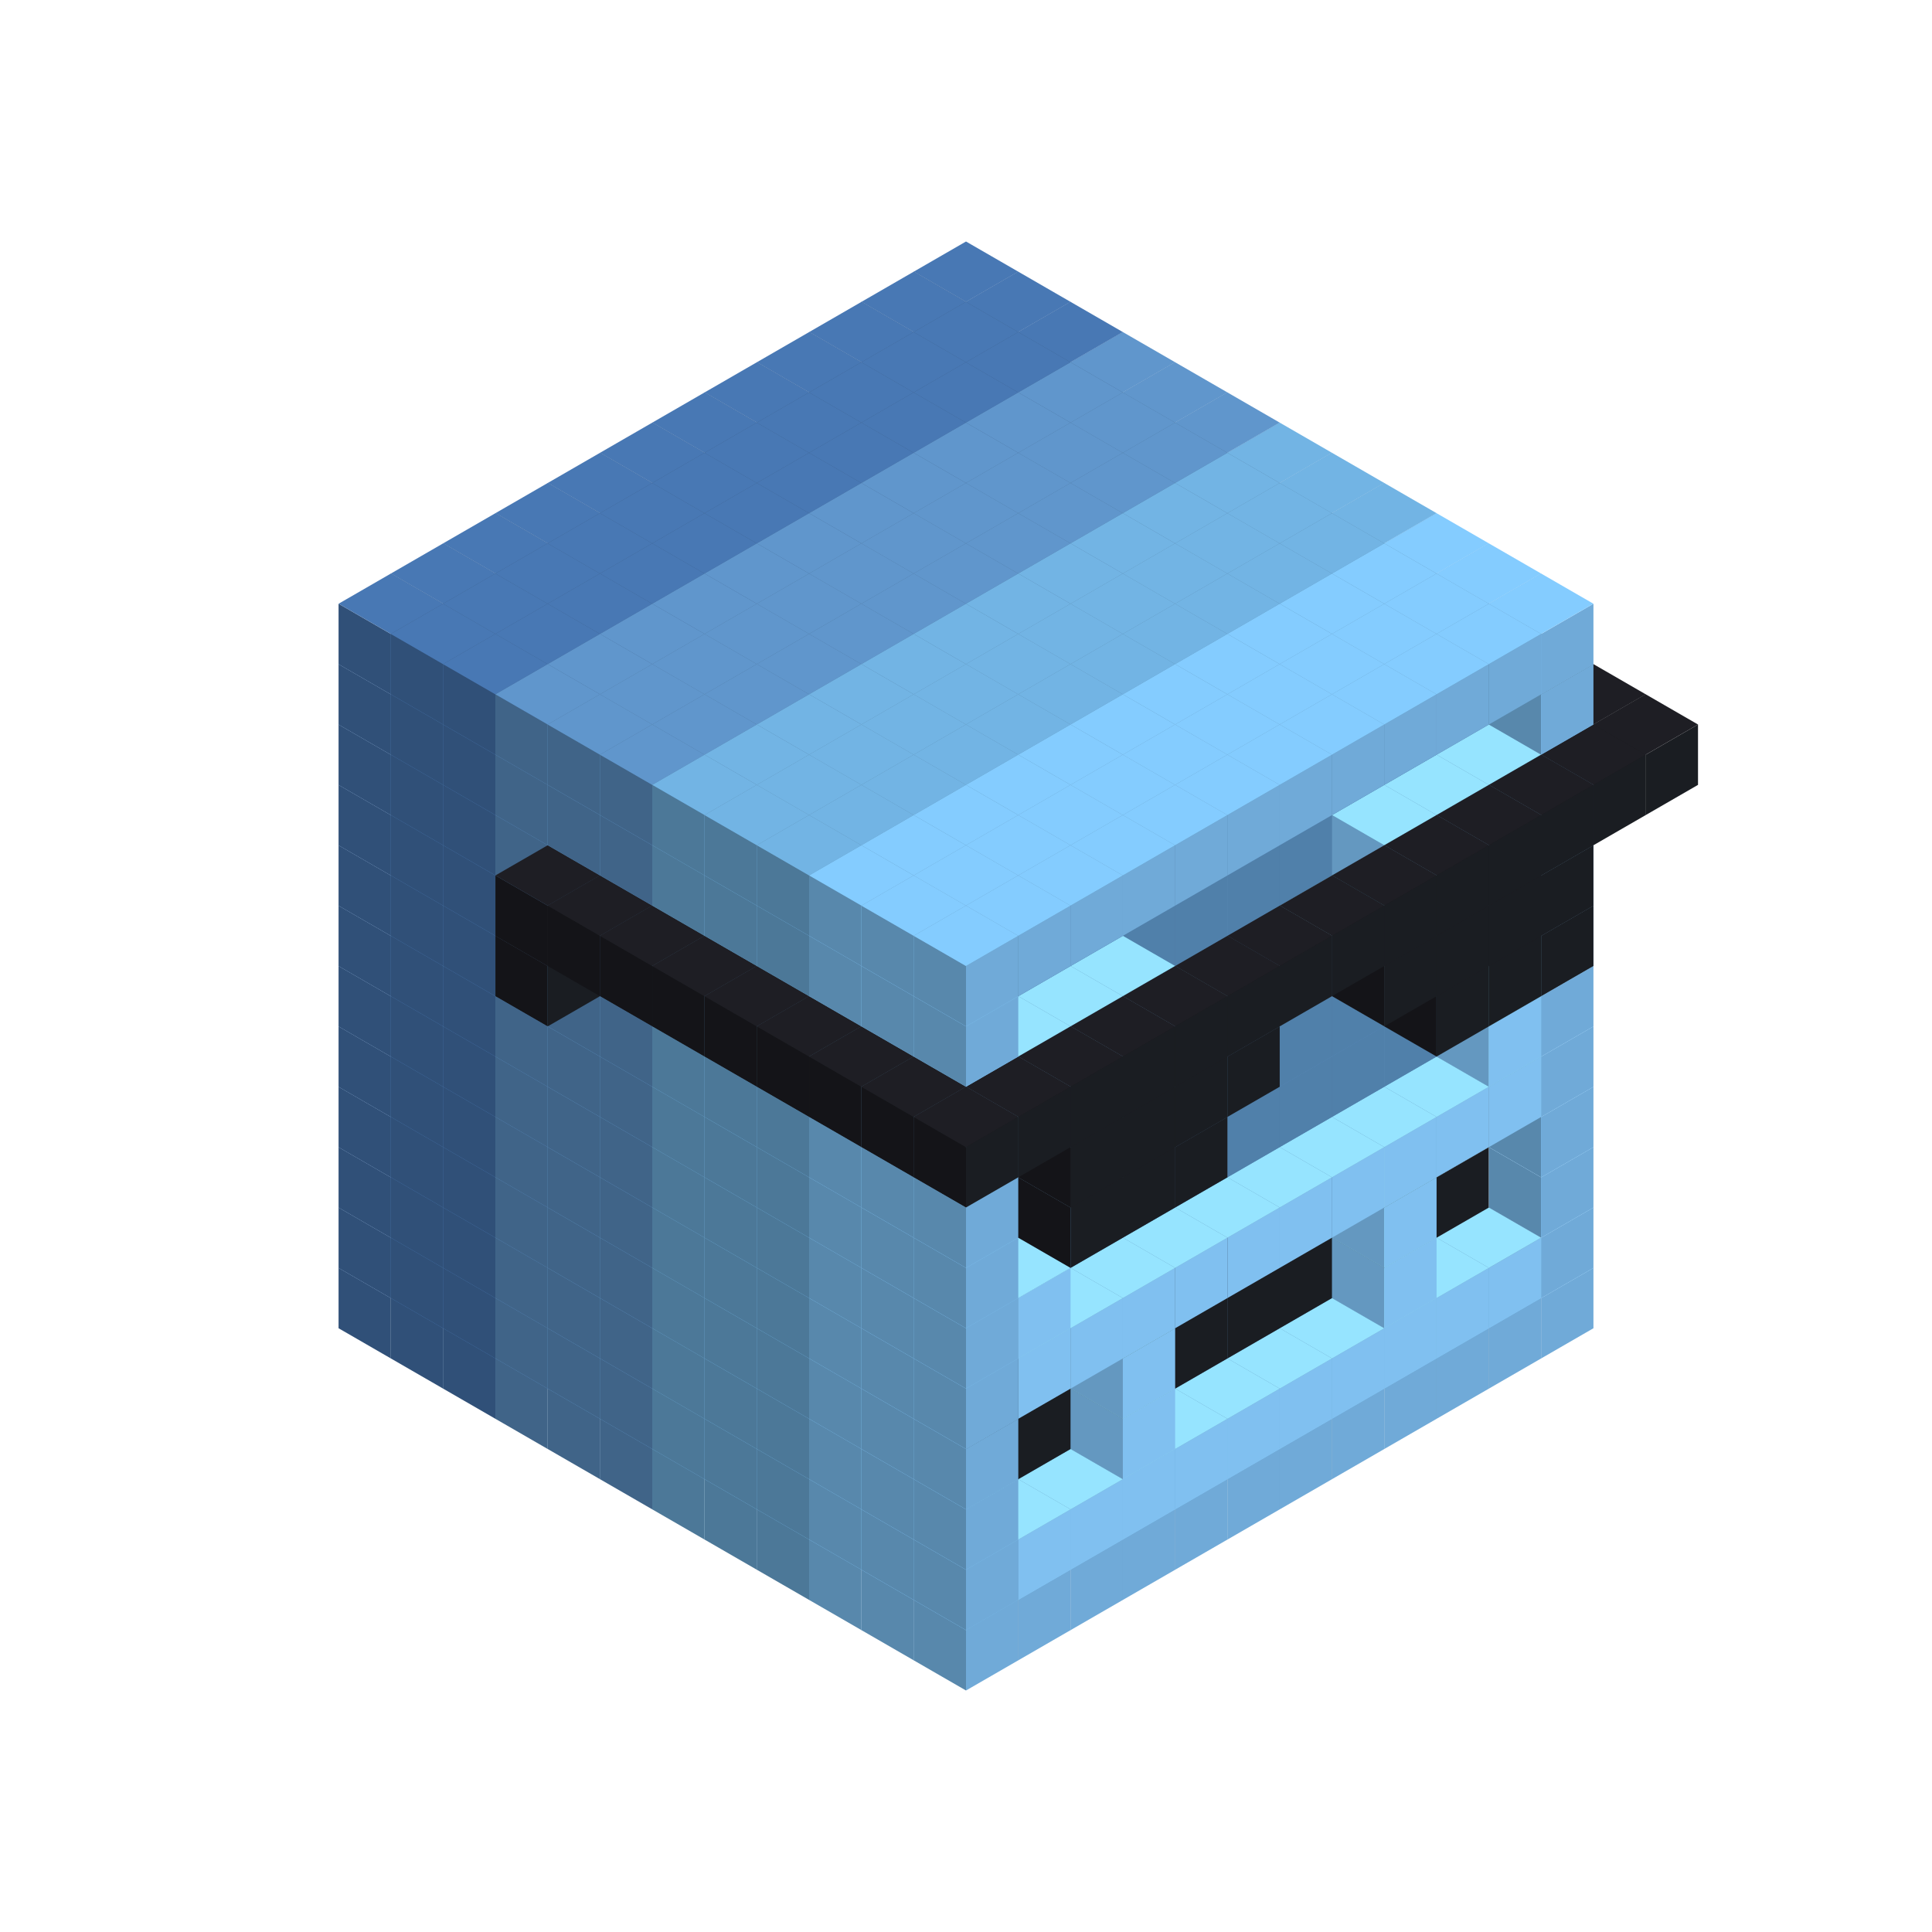 
<svg width='600' height='600' viewBox='4436371 5550000 3200000 3200000' xmlns='http://www.w3.org/2000/svg' xmlns:xlink='http://www.w3.org/1999/xlink'>
<use xlink:href='#v-0x00000103-6' transform='translate(983738,3600000)'/>
<use xlink:href='#v-0x00000103-6' transform='translate(1070341,3650000)'/>
<use xlink:href='#v-0x00000103-6' transform='translate(1156944,3700000)'/>
<use xlink:href='#v-0x00000103-2' transform='translate(1243547,3750000)'/>
<use xlink:href='#v-0x00000103-2' transform='translate(1330150,3800000)'/>
<use xlink:href='#v-0x00000103-2' transform='translate(1416753,3850000)'/>
<use xlink:href='#v-0x00000103-5' transform='translate(1503356,3900000)'/>
<use xlink:href='#v-0x00000103-5' transform='translate(1589959,3950000)'/>
<use xlink:href='#v-0x00000103-5' transform='translate(1676562,4000000)'/>
<use xlink:href='#v-0x00000103-4' transform='translate(1763165,4050000)'/>
<use xlink:href='#v-0x00000103-4' transform='translate(1849768,4100000)'/>
<use xlink:href='#v-0x00000103-4' transform='translate(2889004,3600000)'/>
<use xlink:href='#v-0x00000103-4' transform='translate(2802401,3650000)'/>
<use xlink:href='#v-0x00000103-4' transform='translate(2715798,3700000)'/>
<use xlink:href='#v-0x00000103-4' transform='translate(2629195,3750000)'/>
<use xlink:href='#v-0x00000103-4' transform='translate(2542592,3800000)'/>
<use xlink:href='#v-0x00000103-4' transform='translate(2455989,3850000)'/>
<use xlink:href='#v-0x00000103-4' transform='translate(2369386,3900000)'/>
<use xlink:href='#v-0x00000103-4' transform='translate(2282783,3950000)'/>
<use xlink:href='#v-0x00000103-4' transform='translate(2196180,4000000)'/>
<use xlink:href='#v-0x00000103-4' transform='translate(2109577,4050000)'/>
<use xlink:href='#v-0x00000103-4' transform='translate(2022974,4100000)'/>
<use xlink:href='#v-0x00000103-4' transform='translate(1936371,4150000)'/>
<use xlink:href='#v-0x00000103-6' transform='translate(983738,3500000)'/>
<use xlink:href='#v-0x00000103-6' transform='translate(1070341,3550000)'/>
<use xlink:href='#v-0x00000103-6' transform='translate(1156944,3600000)'/>
<use xlink:href='#v-0x00000103-2' transform='translate(1243547,3650000)'/>
<use xlink:href='#v-0x00000103-2' transform='translate(1330150,3700000)'/>
<use xlink:href='#v-0x00000103-2' transform='translate(1416753,3750000)'/>
<use xlink:href='#v-0x00000103-5' transform='translate(1503356,3800000)'/>
<use xlink:href='#v-0x00000103-5' transform='translate(1589959,3850000)'/>
<use xlink:href='#v-0x00000103-5' transform='translate(1676562,3900000)'/>
<use xlink:href='#v-0x00000103-4' transform='translate(1763165,3950000)'/>
<use xlink:href='#v-0x00000103-2' transform='translate(2715798,3500000)'/>
<use xlink:href='#v-0x00000103-2' transform='translate(2629195,3550000)'/>
<use xlink:href='#v-0x00000103-2' transform='translate(2542592,3600000)'/>
<use xlink:href='#v-0x00000103-2' transform='translate(2455989,3650000)'/>
<use xlink:href='#v-0x00000103-2' transform='translate(2369386,3700000)'/>
<use xlink:href='#v-0x00000103-2' transform='translate(2282783,3750000)'/>
<use xlink:href='#v-0x00000103-2' transform='translate(2196180,3800000)'/>
<use xlink:href='#v-0x00000103-2' transform='translate(2109577,3850000)'/>
<use xlink:href='#v-0x00000103-2' transform='translate(2022974,3900000)'/>
<use xlink:href='#v-0x00000103-2' transform='translate(1936371,3950000)'/>
<use xlink:href='#v-0x00000103-4' transform='translate(1849768,4000000)'/>
<use xlink:href='#v-0x00000103-4' transform='translate(2889004,3500000)'/>
<use xlink:href='#v-0x00000103-1' transform='translate(2802401,3550000)'/>
<use xlink:href='#v-0x00000103-1' transform='translate(2715798,3600000)'/>
<use xlink:href='#v-0x00000103-1' transform='translate(2629195,3650000)'/>
<use xlink:href='#v-0x00000103-1' transform='translate(2542592,3700000)'/>
<use xlink:href='#v-0x00000103-1' transform='translate(2455989,3750000)'/>
<use xlink:href='#v-0x00000103-1' transform='translate(2369386,3800000)'/>
<use xlink:href='#v-0x00000103-1' transform='translate(2282783,3850000)'/>
<use xlink:href='#v-0x00000103-1' transform='translate(2196180,3900000)'/>
<use xlink:href='#v-0x00000103-1' transform='translate(2109577,3950000)'/>
<use xlink:href='#v-0x00000103-1' transform='translate(2022974,4000000)'/>
<use xlink:href='#v-0x00000103-4' transform='translate(1936371,4050000)'/>
<use xlink:href='#v-0x00000103-6' transform='translate(983738,3400000)'/>
<use xlink:href='#v-0x00000103-6' transform='translate(1070341,3450000)'/>
<use xlink:href='#v-0x00000103-6' transform='translate(1156944,3500000)'/>
<use xlink:href='#v-0x00000103-2' transform='translate(1243547,3550000)'/>
<use xlink:href='#v-0x00000103-2' transform='translate(1330150,3600000)'/>
<use xlink:href='#v-0x00000103-2' transform='translate(1416753,3650000)'/>
<use xlink:href='#v-0x00000103-5' transform='translate(1503356,3700000)'/>
<use xlink:href='#v-0x00000103-5' transform='translate(1589959,3750000)'/>
<use xlink:href='#v-0x00000103-5' transform='translate(1676562,3800000)'/>
<use xlink:href='#v-0x00000103-4' transform='translate(1763165,3850000)'/>
<use xlink:href='#v-0x00000103-7' transform='translate(2715798,3400000)'/>
<use xlink:href='#v-0x00000103-7' transform='translate(2629195,3450000)'/>
<use xlink:href='#v-0x00000103-7' transform='translate(2542592,3500000)'/>
<use xlink:href='#v-0x00000103-7' transform='translate(2455989,3550000)'/>
<use xlink:href='#v-0x00000103-7' transform='translate(2369386,3600000)'/>
<use xlink:href='#v-0x00000103-7' transform='translate(2282783,3650000)'/>
<use xlink:href='#v-0x00000103-7' transform='translate(2196180,3700000)'/>
<use xlink:href='#v-0x00000103-7' transform='translate(2109577,3750000)'/>
<use xlink:href='#v-0x00000103-7' transform='translate(2022974,3800000)'/>
<use xlink:href='#v-0x00000103-7' transform='translate(1936371,3850000)'/>
<use xlink:href='#v-0x00000103-4' transform='translate(1849768,3900000)'/>
<use xlink:href='#v-0x00000103-4' transform='translate(2889004,3400000)'/>
<use xlink:href='#v-0x00000103-1' transform='translate(2629195,3550000)'/>
<use xlink:href='#v-0x00000103-1' transform='translate(2196180,3800000)'/>
<use xlink:href='#v-0x00000103-4' transform='translate(1936371,3950000)'/>
<use xlink:href='#v-0x00000103-6' transform='translate(983738,3300000)'/>
<use xlink:href='#v-0x00000103-6' transform='translate(1070341,3350000)'/>
<use xlink:href='#v-0x00000103-6' transform='translate(1156944,3400000)'/>
<use xlink:href='#v-0x00000103-2' transform='translate(1243547,3450000)'/>
<use xlink:href='#v-0x00000103-2' transform='translate(1330150,3500000)'/>
<use xlink:href='#v-0x00000103-2' transform='translate(1416753,3550000)'/>
<use xlink:href='#v-0x00000103-5' transform='translate(1503356,3600000)'/>
<use xlink:href='#v-0x00000103-5' transform='translate(1589959,3650000)'/>
<use xlink:href='#v-0x00000103-5' transform='translate(1676562,3700000)'/>
<use xlink:href='#v-0x00000103-4' transform='translate(1763165,3750000)'/>
<use xlink:href='#v-0x00000103-7' transform='translate(2715798,3300000)'/>
<use xlink:href='#v-0x00000103-7' transform='translate(2629195,3350000)'/>
<use xlink:href='#v-0x00000103-7' transform='translate(2542592,3400000)'/>
<use xlink:href='#v-0x00000103-7' transform='translate(2455989,3450000)'/>
<use xlink:href='#v-0x00000103-7' transform='translate(2369386,3500000)'/>
<use xlink:href='#v-0x00000103-7' transform='translate(2282783,3550000)'/>
<use xlink:href='#v-0x00000103-7' transform='translate(2196180,3600000)'/>
<use xlink:href='#v-0x00000103-7' transform='translate(2109577,3650000)'/>
<use xlink:href='#v-0x00000103-7' transform='translate(2022974,3700000)'/>
<use xlink:href='#v-0x00000103-7' transform='translate(1936371,3750000)'/>
<use xlink:href='#v-0x00000103-4' transform='translate(1849768,3800000)'/>
<use xlink:href='#v-0x00000103-4' transform='translate(2889004,3300000)'/>
<use xlink:href='#v-0x00000103-1' transform='translate(2629195,3450000)'/>
<use xlink:href='#v-0x00000103-1' transform='translate(2196180,3700000)'/>
<use xlink:href='#v-0x00000103-4' transform='translate(1936371,3850000)'/>
<use xlink:href='#v-0x00000103-6' transform='translate(983738,3200000)'/>
<use xlink:href='#v-0x00000103-6' transform='translate(1070341,3250000)'/>
<use xlink:href='#v-0x00000103-6' transform='translate(1156944,3300000)'/>
<use xlink:href='#v-0x00000103-2' transform='translate(1243547,3350000)'/>
<use xlink:href='#v-0x00000103-2' transform='translate(1330150,3400000)'/>
<use xlink:href='#v-0x00000103-2' transform='translate(1416753,3450000)'/>
<use xlink:href='#v-0x00000103-5' transform='translate(1503356,3500000)'/>
<use xlink:href='#v-0x00000103-5' transform='translate(1589959,3550000)'/>
<use xlink:href='#v-0x00000103-5' transform='translate(1676562,3600000)'/>
<use xlink:href='#v-0x00000103-4' transform='translate(1763165,3650000)'/>
<use xlink:href='#v-0x00000103-2' transform='translate(2715798,3200000)'/>
<use xlink:href='#v-0x00000103-2' transform='translate(2629195,3250000)'/>
<use xlink:href='#v-0x00000103-2' transform='translate(2542592,3300000)'/>
<use xlink:href='#v-0x00000103-2' transform='translate(2455989,3350000)'/>
<use xlink:href='#v-0x00000103-2' transform='translate(2369386,3400000)'/>
<use xlink:href='#v-0x00000103-2' transform='translate(2282783,3450000)'/>
<use xlink:href='#v-0x00000103-2' transform='translate(2196180,3500000)'/>
<use xlink:href='#v-0x00000103-2' transform='translate(2109577,3550000)'/>
<use xlink:href='#v-0x00000103-2' transform='translate(2022974,3600000)'/>
<use xlink:href='#v-0x00000103-2' transform='translate(1936371,3650000)'/>
<use xlink:href='#v-0x00000103-4' transform='translate(1849768,3700000)'/>
<use xlink:href='#v-0x00000103-4' transform='translate(2889004,3200000)'/>
<use xlink:href='#v-0x00000103-1' transform='translate(2802401,3250000)'/>
<use xlink:href='#v-0x00000103-1' transform='translate(2715798,3300000)'/>
<use xlink:href='#v-0x00000103-1' transform='translate(2629195,3350000)'/>
<use xlink:href='#v-0x00000103-1' transform='translate(2542592,3400000)'/>
<use xlink:href='#v-0x00000103-1' transform='translate(2455989,3450000)'/>
<use xlink:href='#v-0x00000103-1' transform='translate(2369386,3500000)'/>
<use xlink:href='#v-0x00000103-1' transform='translate(2282783,3550000)'/>
<use xlink:href='#v-0x00000103-1' transform='translate(2196180,3600000)'/>
<use xlink:href='#v-0x00000103-1' transform='translate(2109577,3650000)'/>
<use xlink:href='#v-0x00000103-1' transform='translate(2022974,3700000)'/>
<use xlink:href='#v-0x00000103-4' transform='translate(1936371,3750000)'/>
<use xlink:href='#v-0x00000103-6' transform='translate(983738,3100000)'/>
<use xlink:href='#v-0x00000103-6' transform='translate(1070341,3150000)'/>
<use xlink:href='#v-0x00000103-6' transform='translate(1156944,3200000)'/>
<use xlink:href='#v-0x00000103-2' transform='translate(1243547,3250000)'/>
<use xlink:href='#v-0x00000103-2' transform='translate(1330150,3300000)'/>
<use xlink:href='#v-0x00000103-2' transform='translate(1416753,3350000)'/>
<use xlink:href='#v-0x00000103-5' transform='translate(1503356,3400000)'/>
<use xlink:href='#v-0x00000103-5' transform='translate(1589959,3450000)'/>
<use xlink:href='#v-0x00000103-5' transform='translate(1676562,3500000)'/>
<use xlink:href='#v-0x00000103-4' transform='translate(1763165,3550000)'/>
<use xlink:href='#v-0x00000103-2' transform='translate(2715798,3100000)'/>
<use xlink:href='#v-0x00000103-2' transform='translate(2629195,3150000)'/>
<use xlink:href='#v-0x00000103-2' transform='translate(2542592,3200000)'/>
<use xlink:href='#v-0x00000103-2' transform='translate(2455989,3250000)'/>
<use xlink:href='#v-0x00000103-2' transform='translate(2369386,3300000)'/>
<use xlink:href='#v-0x00000103-2' transform='translate(2282783,3350000)'/>
<use xlink:href='#v-0x00000103-2' transform='translate(2196180,3400000)'/>
<use xlink:href='#v-0x00000103-2' transform='translate(2109577,3450000)'/>
<use xlink:href='#v-0x00000103-2' transform='translate(2022974,3500000)'/>
<use xlink:href='#v-0x00000103-2' transform='translate(1936371,3550000)'/>
<use xlink:href='#v-0x00000103-4' transform='translate(1849768,3600000)'/>
<use xlink:href='#v-0x00000103-4' transform='translate(2889004,3100000)'/>
<use xlink:href='#v-0x00000103-1' transform='translate(2802401,3150000)'/>
<use xlink:href='#v-0x00000103-1' transform='translate(2022974,3600000)'/>
<use xlink:href='#v-0x00000103-4' transform='translate(1936371,3650000)'/>
<use xlink:href='#v-0x00000103-6' transform='translate(983738,3000000)'/>
<use xlink:href='#v-0x00000103-6' transform='translate(1070341,3050000)'/>
<use xlink:href='#v-0x00000103-6' transform='translate(1156944,3100000)'/>
<use xlink:href='#v-0x00000103-2' transform='translate(1243547,3150000)'/>
<use xlink:href='#v-0x00000103-2' transform='translate(1330150,3200000)'/>
<use xlink:href='#v-0x00000103-2' transform='translate(1416753,3250000)'/>
<use xlink:href='#v-0x00000103-5' transform='translate(1503356,3300000)'/>
<use xlink:href='#v-0x00000103-5' transform='translate(1589959,3350000)'/>
<use xlink:href='#v-0x00000103-5' transform='translate(1676562,3400000)'/>
<use xlink:href='#v-0x00000103-4' transform='translate(1763165,3450000)'/>
<use xlink:href='#v-0x00000103-2' transform='translate(2715798,3000000)'/>
<use xlink:href='#v-0x00000103-2' transform='translate(2629195,3050000)'/>
<use xlink:href='#v-0x00000103-2' transform='translate(2542592,3100000)'/>
<use xlink:href='#v-0x00000103-2' transform='translate(2455989,3150000)'/>
<use xlink:href='#v-0x00000103-2' transform='translate(2369386,3200000)'/>
<use xlink:href='#v-0x00000103-2' transform='translate(2282783,3250000)'/>
<use xlink:href='#v-0x00000103-2' transform='translate(2196180,3300000)'/>
<use xlink:href='#v-0x00000103-2' transform='translate(2109577,3350000)'/>
<use xlink:href='#v-0x00000103-2' transform='translate(2022974,3400000)'/>
<use xlink:href='#v-0x00000103-2' transform='translate(1936371,3450000)'/>
<use xlink:href='#v-0x00000103-4' transform='translate(1849768,3500000)'/>
<use xlink:href='#v-0x00000103-4' transform='translate(2889004,3000000)'/>
<use xlink:href='#v-0x00000103-4' transform='translate(1936371,3550000)'/>
<use xlink:href='#v-0x00000103-6' transform='translate(983738,2900000)'/>
<use xlink:href='#v-0x00000103-6' transform='translate(1070341,2950000)'/>
<use xlink:href='#v-0x00000103-6' transform='translate(1156944,3000000)'/>
<use xlink:href='#v-0x00000103-2' transform='translate(1243547,3050000)'/>
<use xlink:href='#v-0x00000103-2' transform='translate(1330150,3100000)'/>
<use xlink:href='#v-0x00000103-2' transform='translate(1416753,3150000)'/>
<use xlink:href='#v-0x00000103-5' transform='translate(1503356,3200000)'/>
<use xlink:href='#v-0x00000103-5' transform='translate(1589959,3250000)'/>
<use xlink:href='#v-0x00000103-5' transform='translate(1676562,3300000)'/>
<use xlink:href='#v-0x00000103-4' transform='translate(1763165,3350000)'/>
<use xlink:href='#v-0x00000103-2' transform='translate(2715798,2900000)'/>
<use xlink:href='#v-0x00000103-2' transform='translate(2629195,2950000)'/>
<use xlink:href='#v-0x00000103-2' transform='translate(2542592,3000000)'/>
<use xlink:href='#v-0x00000103-2' transform='translate(2455989,3050000)'/>
<use xlink:href='#v-0x00000103-2' transform='translate(2369386,3100000)'/>
<use xlink:href='#v-0x00000103-2' transform='translate(2282783,3150000)'/>
<use xlink:href='#v-0x00000103-2' transform='translate(2196180,3200000)'/>
<use xlink:href='#v-0x00000103-2' transform='translate(2109577,3250000)'/>
<use xlink:href='#v-0x00000103-2' transform='translate(2022974,3300000)'/>
<use xlink:href='#v-0x00000103-2' transform='translate(1936371,3350000)'/>
<use xlink:href='#v-0x00000103-4' transform='translate(1849768,3400000)'/>
<use xlink:href='#v-0x00000103-4' transform='translate(2889004,2900000)'/>
<use xlink:href='#v-0x00000103-1' transform='translate(2802401,2950000)'/>
<use xlink:href='#v-0x00000103-1' transform='translate(2715798,3000000)'/>
<use xlink:href='#v-0x00000103-1' transform='translate(2629195,3050000)'/>
<use xlink:href='#v-0x00000103-1' transform='translate(2196180,3300000)'/>
<use xlink:href='#v-0x00000103-1' transform='translate(2109577,3350000)'/>
<use xlink:href='#v-0x00000103-1' transform='translate(2022974,3400000)'/>
<use xlink:href='#v-0x00000103-4' transform='translate(1936371,3450000)'/>
<use xlink:href='#v-0x00000103-8' transform='translate(2889004,3000000)'/>
<use xlink:href='#v-0x00000103-8' transform='translate(2802401,3050000)'/>
<use xlink:href='#v-0x00000103-8' transform='translate(2715798,3100000)'/>
<use xlink:href='#v-0x00000103-8' transform='translate(2282783,3350000)'/>
<use xlink:href='#v-0x00000103-8' transform='translate(2196180,3400000)'/>
<use xlink:href='#v-0x00000103-8' transform='translate(2109577,3450000)'/>
<use xlink:href='#v-0x00000103-6' transform='translate(983738,2800000)'/>
<use xlink:href='#v-0x00000103-6' transform='translate(1070341,2850000)'/>
<use xlink:href='#v-0x00000103-6' transform='translate(1156944,2900000)'/>
<use xlink:href='#v-0x00000103-2' transform='translate(1243547,2950000)'/>
<use xlink:href='#v-0x00000103-8' transform='translate(2369386,2400000)'/>
<use xlink:href='#v-0x00000103-2' transform='translate(1330150,3000000)'/>
<use xlink:href='#v-0x00000103-8' transform='translate(1243547,3050000)'/>
<use xlink:href='#v-0x00000103-2' transform='translate(1416753,3050000)'/>
<use xlink:href='#v-0x00000103-5' transform='translate(1503356,3100000)'/>
<use xlink:href='#v-0x00000103-5' transform='translate(1589959,3150000)'/>
<use xlink:href='#v-0x00000103-5' transform='translate(1676562,3200000)'/>
<use xlink:href='#v-0x00000103-4' transform='translate(1763165,3250000)'/>
<use xlink:href='#v-0x00000103-2' transform='translate(2715798,2800000)'/>
<use xlink:href='#v-0x00000103-2' transform='translate(2629195,2850000)'/>
<use xlink:href='#v-0x00000103-2' transform='translate(2542592,2900000)'/>
<use xlink:href='#v-0x00000103-2' transform='translate(2455989,2950000)'/>
<use xlink:href='#v-0x00000103-2' transform='translate(2369386,3000000)'/>
<use xlink:href='#v-0x00000103-2' transform='translate(2282783,3050000)'/>
<use xlink:href='#v-0x00000103-2' transform='translate(2196180,3100000)'/>
<use xlink:href='#v-0x00000103-2' transform='translate(2109577,3150000)'/>
<use xlink:href='#v-0x00000103-2' transform='translate(2022974,3200000)'/>
<use xlink:href='#v-0x00000103-2' transform='translate(1936371,3250000)'/>
<use xlink:href='#v-0x00000103-4' transform='translate(1849768,3300000)'/>
<use xlink:href='#v-0x00000103-4' transform='translate(2889004,2800000)'/>
<use xlink:href='#v-0x00000103-1' transform='translate(2802401,2850000)'/>
<use xlink:href='#v-0x00000103-3' transform='translate(2715798,2900000)'/>
<use xlink:href='#v-0x00000103-3' transform='translate(2629195,2950000)'/>
<use xlink:href='#v-0x00000103-1' transform='translate(2542592,3000000)'/>
<use xlink:href='#v-0x00000103-1' transform='translate(2282783,3150000)'/>
<use xlink:href='#v-0x00000103-3' transform='translate(2196180,3200000)'/>
<use xlink:href='#v-0x00000103-3' transform='translate(2109577,3250000)'/>
<use xlink:href='#v-0x00000103-1' transform='translate(2022974,3300000)'/>
<use xlink:href='#v-0x00000103-4' transform='translate(1936371,3350000)'/>
<use xlink:href='#v-0x00000103-8' transform='translate(2889004,2900000)'/>
<use xlink:href='#v-0x00000103-8' transform='translate(2802401,2950000)'/>
<use xlink:href='#v-0x00000103-8' transform='translate(2715798,3000000)'/>
<use xlink:href='#v-0x00000103-8' transform='translate(2629195,3050000)'/>
<use xlink:href='#v-0x00000103-8' transform='translate(2369386,3200000)'/>
<use xlink:href='#v-0x00000103-8' transform='translate(2282783,3250000)'/>
<use xlink:href='#v-0x00000103-8' transform='translate(2196180,3300000)'/>
<use xlink:href='#v-0x00000103-8' transform='translate(2109577,3350000)'/>
<use xlink:href='#v-0x00000103-6' transform='translate(983738,2700000)'/>
<use xlink:href='#v-0x00000103-6' transform='translate(1070341,2750000)'/>
<use xlink:href='#v-0x00000103-6' transform='translate(1156944,2800000)'/>
<use xlink:href='#v-0x00000103-2' transform='translate(1243547,2850000)'/>
<use xlink:href='#v-0x00000103-8' transform='translate(2369386,2300000)'/>
<use xlink:href='#v-0x00000103-2' transform='translate(1330150,2900000)'/>
<use xlink:href='#v-0x00000103-8' transform='translate(1243547,2950000)'/>
<use xlink:href='#v-0x00000103-8' transform='translate(2455989,2350000)'/>
<use xlink:href='#v-0x00000103-2' transform='translate(1416753,2950000)'/>
<use xlink:href='#v-0x00000103-8' transform='translate(1330150,3000000)'/>
<use xlink:href='#v-0x00000103-8' transform='translate(2542592,2400000)'/>
<use xlink:href='#v-0x00000103-5' transform='translate(1503356,3000000)'/>
<use xlink:href='#v-0x00000103-8' transform='translate(1416753,3050000)'/>
<use xlink:href='#v-0x00000103-8' transform='translate(2629195,2450000)'/>
<use xlink:href='#v-0x00000103-5' transform='translate(1589959,3050000)'/>
<use xlink:href='#v-0x00000103-8' transform='translate(1503356,3100000)'/>
<use xlink:href='#v-0x00000103-8' transform='translate(2715798,2500000)'/>
<use xlink:href='#v-0x00000103-5' transform='translate(1676562,3100000)'/>
<use xlink:href='#v-0x00000103-8' transform='translate(1589959,3150000)'/>
<use xlink:href='#v-0x00000103-8' transform='translate(2802401,2550000)'/>
<use xlink:href='#v-0x00000103-4' transform='translate(1763165,3150000)'/>
<use xlink:href='#v-0x00000103-8' transform='translate(1676562,3200000)'/>
<use xlink:href='#v-0x00000103-8' transform='translate(2889004,2600000)'/>
<use xlink:href='#v-0x00000103-2' transform='translate(2715798,2700000)'/>
<use xlink:href='#v-0x00000103-2' transform='translate(2629195,2750000)'/>
<use xlink:href='#v-0x00000103-2' transform='translate(2542592,2800000)'/>
<use xlink:href='#v-0x00000103-2' transform='translate(2455989,2850000)'/>
<use xlink:href='#v-0x00000103-2' transform='translate(2369386,2900000)'/>
<use xlink:href='#v-0x00000103-2' transform='translate(2282783,2950000)'/>
<use xlink:href='#v-0x00000103-2' transform='translate(2196180,3000000)'/>
<use xlink:href='#v-0x00000103-2' transform='translate(2109577,3050000)'/>
<use xlink:href='#v-0x00000103-2' transform='translate(2022974,3100000)'/>
<use xlink:href='#v-0x00000103-2' transform='translate(1936371,3150000)'/>
<use xlink:href='#v-0x00000103-4' transform='translate(1849768,3200000)'/>
<use xlink:href='#v-0x00000103-8' transform='translate(1763165,3250000)'/>
<use xlink:href='#v-0x00000103-8' transform='translate(2975607,2650000)'/>
<use xlink:href='#v-0x00000103-4' transform='translate(2889004,2700000)'/>
<use xlink:href='#v-0x00000103-1' transform='translate(2802401,2750000)'/>
<use xlink:href='#v-0x00000103-1' transform='translate(2715798,2800000)'/>
<use xlink:href='#v-0x00000103-1' transform='translate(2629195,2850000)'/>
<use xlink:href='#v-0x00000103-1' transform='translate(2196180,3100000)'/>
<use xlink:href='#v-0x00000103-1' transform='translate(2109577,3150000)'/>
<use xlink:href='#v-0x00000103-1' transform='translate(2022974,3200000)'/>
<use xlink:href='#v-0x00000103-4' transform='translate(1936371,3250000)'/>
<use xlink:href='#v-0x00000103-8' transform='translate(1849768,3300000)'/>
<use xlink:href='#v-0x00000103-8' transform='translate(3062210,2700000)'/>
<use xlink:href='#v-0x00000103-8' transform='translate(2975607,2750000)'/>
<use xlink:href='#v-0x00000103-8' transform='translate(2889004,2800000)'/>
<use xlink:href='#v-0x00000103-8' transform='translate(2802401,2850000)'/>
<use xlink:href='#v-0x00000103-8' transform='translate(2715798,2900000)'/>
<use xlink:href='#v-0x00000103-8' transform='translate(2629195,2950000)'/>
<use xlink:href='#v-0x00000103-8' transform='translate(2542592,3000000)'/>
<use xlink:href='#v-0x00000103-8' transform='translate(2455989,3050000)'/>
<use xlink:href='#v-0x00000103-8' transform='translate(2369386,3100000)'/>
<use xlink:href='#v-0x00000103-8' transform='translate(2282783,3150000)'/>
<use xlink:href='#v-0x00000103-8' transform='translate(2196180,3200000)'/>
<use xlink:href='#v-0x00000103-8' transform='translate(2109577,3250000)'/>
<use xlink:href='#v-0x00000103-8' transform='translate(2022974,3300000)'/>
<use xlink:href='#v-0x00000103-8' transform='translate(1936371,3350000)'/>
<use xlink:href='#v-0x00000103-6' transform='translate(983738,2600000)'/>
<use xlink:href='#v-0x00000103-6' transform='translate(1070341,2650000)'/>
<use xlink:href='#v-0x00000103-6' transform='translate(1156944,2700000)'/>
<use xlink:href='#v-0x00000103-2' transform='translate(1243547,2750000)'/>
<use xlink:href='#v-0x00000103-2' transform='translate(1330150,2800000)'/>
<use xlink:href='#v-0x00000103-2' transform='translate(1416753,2850000)'/>
<use xlink:href='#v-0x00000103-5' transform='translate(1503356,2900000)'/>
<use xlink:href='#v-0x00000103-5' transform='translate(1589959,2950000)'/>
<use xlink:href='#v-0x00000103-5' transform='translate(1676562,3000000)'/>
<use xlink:href='#v-0x00000103-4' transform='translate(1763165,3050000)'/>
<use xlink:href='#v-0x00000103-2' transform='translate(2715798,2600000)'/>
<use xlink:href='#v-0x00000103-2' transform='translate(2629195,2650000)'/>
<use xlink:href='#v-0x00000103-2' transform='translate(2542592,2700000)'/>
<use xlink:href='#v-0x00000103-2' transform='translate(2455989,2750000)'/>
<use xlink:href='#v-0x00000103-2' transform='translate(2369386,2800000)'/>
<use xlink:href='#v-0x00000103-2' transform='translate(2282783,2850000)'/>
<use xlink:href='#v-0x00000103-2' transform='translate(2196180,2900000)'/>
<use xlink:href='#v-0x00000103-2' transform='translate(2109577,2950000)'/>
<use xlink:href='#v-0x00000103-2' transform='translate(2022974,3000000)'/>
<use xlink:href='#v-0x00000103-2' transform='translate(1936371,3050000)'/>
<use xlink:href='#v-0x00000103-4' transform='translate(1849768,3100000)'/>
<use xlink:href='#v-0x00000103-4' transform='translate(2889004,2600000)'/>
<use xlink:href='#v-0x00000103-4' transform='translate(1936371,3150000)'/>
<use xlink:href='#v-0x00000103-6' transform='translate(1936371,1950000)'/>
<use xlink:href='#v-0x00000103-6' transform='translate(1849768,2000000)'/>
<use xlink:href='#v-0x00000103-6' transform='translate(1763165,2050000)'/>
<use xlink:href='#v-0x00000103-6' transform='translate(1676562,2100000)'/>
<use xlink:href='#v-0x00000103-6' transform='translate(1589959,2150000)'/>
<use xlink:href='#v-0x00000103-6' transform='translate(1503356,2200000)'/>
<use xlink:href='#v-0x00000103-6' transform='translate(1416753,2250000)'/>
<use xlink:href='#v-0x00000103-6' transform='translate(1330150,2300000)'/>
<use xlink:href='#v-0x00000103-6' transform='translate(1243547,2350000)'/>
<use xlink:href='#v-0x00000103-6' transform='translate(1156944,2400000)'/>
<use xlink:href='#v-0x00000103-6' transform='translate(1070341,2450000)'/>
<use xlink:href='#v-0x00000103-6' transform='translate(983738,2500000)'/>
<use xlink:href='#v-0x00000103-6' transform='translate(2022974,2000000)'/>
<use xlink:href='#v-0x00000103-6' transform='translate(1936371,2050000)'/>
<use xlink:href='#v-0x00000103-6' transform='translate(1849768,2100000)'/>
<use xlink:href='#v-0x00000103-6' transform='translate(1763165,2150000)'/>
<use xlink:href='#v-0x00000103-6' transform='translate(1676562,2200000)'/>
<use xlink:href='#v-0x00000103-6' transform='translate(1589959,2250000)'/>
<use xlink:href='#v-0x00000103-6' transform='translate(1503356,2300000)'/>
<use xlink:href='#v-0x00000103-6' transform='translate(1416753,2350000)'/>
<use xlink:href='#v-0x00000103-6' transform='translate(1330150,2400000)'/>
<use xlink:href='#v-0x00000103-6' transform='translate(1243547,2450000)'/>
<use xlink:href='#v-0x00000103-6' transform='translate(1156944,2500000)'/>
<use xlink:href='#v-0x00000103-6' transform='translate(1070341,2550000)'/>
<use xlink:href='#v-0x00000103-6' transform='translate(2109577,2050000)'/>
<use xlink:href='#v-0x00000103-6' transform='translate(2022974,2100000)'/>
<use xlink:href='#v-0x00000103-6' transform='translate(1936371,2150000)'/>
<use xlink:href='#v-0x00000103-6' transform='translate(1849768,2200000)'/>
<use xlink:href='#v-0x00000103-6' transform='translate(1763165,2250000)'/>
<use xlink:href='#v-0x00000103-6' transform='translate(1676562,2300000)'/>
<use xlink:href='#v-0x00000103-6' transform='translate(1589959,2350000)'/>
<use xlink:href='#v-0x00000103-6' transform='translate(1503356,2400000)'/>
<use xlink:href='#v-0x00000103-6' transform='translate(1416753,2450000)'/>
<use xlink:href='#v-0x00000103-6' transform='translate(1330150,2500000)'/>
<use xlink:href='#v-0x00000103-6' transform='translate(1243547,2550000)'/>
<use xlink:href='#v-0x00000103-6' transform='translate(1156944,2600000)'/>
<use xlink:href='#v-0x00000103-2' transform='translate(2196180,2100000)'/>
<use xlink:href='#v-0x00000103-2' transform='translate(2109577,2150000)'/>
<use xlink:href='#v-0x00000103-2' transform='translate(2022974,2200000)'/>
<use xlink:href='#v-0x00000103-2' transform='translate(1936371,2250000)'/>
<use xlink:href='#v-0x00000103-2' transform='translate(1849768,2300000)'/>
<use xlink:href='#v-0x00000103-2' transform='translate(1763165,2350000)'/>
<use xlink:href='#v-0x00000103-2' transform='translate(1676562,2400000)'/>
<use xlink:href='#v-0x00000103-2' transform='translate(1589959,2450000)'/>
<use xlink:href='#v-0x00000103-2' transform='translate(1503356,2500000)'/>
<use xlink:href='#v-0x00000103-2' transform='translate(1416753,2550000)'/>
<use xlink:href='#v-0x00000103-2' transform='translate(1330150,2600000)'/>
<use xlink:href='#v-0x00000103-2' transform='translate(1243547,2650000)'/>
<use xlink:href='#v-0x00000103-2' transform='translate(2282783,2150000)'/>
<use xlink:href='#v-0x00000103-2' transform='translate(2196180,2200000)'/>
<use xlink:href='#v-0x00000103-2' transform='translate(2109577,2250000)'/>
<use xlink:href='#v-0x00000103-2' transform='translate(2022974,2300000)'/>
<use xlink:href='#v-0x00000103-2' transform='translate(1936371,2350000)'/>
<use xlink:href='#v-0x00000103-2' transform='translate(1849768,2400000)'/>
<use xlink:href='#v-0x00000103-2' transform='translate(1763165,2450000)'/>
<use xlink:href='#v-0x00000103-2' transform='translate(1676562,2500000)'/>
<use xlink:href='#v-0x00000103-2' transform='translate(1589959,2550000)'/>
<use xlink:href='#v-0x00000103-2' transform='translate(1503356,2600000)'/>
<use xlink:href='#v-0x00000103-2' transform='translate(1416753,2650000)'/>
<use xlink:href='#v-0x00000103-2' transform='translate(1330150,2700000)'/>
<use xlink:href='#v-0x00000103-2' transform='translate(2369386,2200000)'/>
<use xlink:href='#v-0x00000103-2' transform='translate(2282783,2250000)'/>
<use xlink:href='#v-0x00000103-2' transform='translate(2196180,2300000)'/>
<use xlink:href='#v-0x00000103-2' transform='translate(2109577,2350000)'/>
<use xlink:href='#v-0x00000103-2' transform='translate(2022974,2400000)'/>
<use xlink:href='#v-0x00000103-2' transform='translate(1936371,2450000)'/>
<use xlink:href='#v-0x00000103-2' transform='translate(1849768,2500000)'/>
<use xlink:href='#v-0x00000103-2' transform='translate(1763165,2550000)'/>
<use xlink:href='#v-0x00000103-2' transform='translate(1676562,2600000)'/>
<use xlink:href='#v-0x00000103-2' transform='translate(1589959,2650000)'/>
<use xlink:href='#v-0x00000103-2' transform='translate(1503356,2700000)'/>
<use xlink:href='#v-0x00000103-2' transform='translate(1416753,2750000)'/>
<use xlink:href='#v-0x00000103-5' transform='translate(2455989,2250000)'/>
<use xlink:href='#v-0x00000103-5' transform='translate(2369386,2300000)'/>
<use xlink:href='#v-0x00000103-5' transform='translate(2282783,2350000)'/>
<use xlink:href='#v-0x00000103-5' transform='translate(2196180,2400000)'/>
<use xlink:href='#v-0x00000103-5' transform='translate(2109577,2450000)'/>
<use xlink:href='#v-0x00000103-5' transform='translate(2022974,2500000)'/>
<use xlink:href='#v-0x00000103-5' transform='translate(1936371,2550000)'/>
<use xlink:href='#v-0x00000103-5' transform='translate(1849768,2600000)'/>
<use xlink:href='#v-0x00000103-5' transform='translate(1763165,2650000)'/>
<use xlink:href='#v-0x00000103-5' transform='translate(1676562,2700000)'/>
<use xlink:href='#v-0x00000103-5' transform='translate(1589959,2750000)'/>
<use xlink:href='#v-0x00000103-5' transform='translate(1503356,2800000)'/>
<use xlink:href='#v-0x00000103-5' transform='translate(2542592,2300000)'/>
<use xlink:href='#v-0x00000103-5' transform='translate(2455989,2350000)'/>
<use xlink:href='#v-0x00000103-5' transform='translate(2369386,2400000)'/>
<use xlink:href='#v-0x00000103-5' transform='translate(2282783,2450000)'/>
<use xlink:href='#v-0x00000103-5' transform='translate(2196180,2500000)'/>
<use xlink:href='#v-0x00000103-5' transform='translate(2109577,2550000)'/>
<use xlink:href='#v-0x00000103-5' transform='translate(2022974,2600000)'/>
<use xlink:href='#v-0x00000103-5' transform='translate(1936371,2650000)'/>
<use xlink:href='#v-0x00000103-5' transform='translate(1849768,2700000)'/>
<use xlink:href='#v-0x00000103-5' transform='translate(1763165,2750000)'/>
<use xlink:href='#v-0x00000103-5' transform='translate(1676562,2800000)'/>
<use xlink:href='#v-0x00000103-5' transform='translate(1589959,2850000)'/>
<use xlink:href='#v-0x00000103-5' transform='translate(2629195,2350000)'/>
<use xlink:href='#v-0x00000103-5' transform='translate(2542592,2400000)'/>
<use xlink:href='#v-0x00000103-5' transform='translate(2455989,2450000)'/>
<use xlink:href='#v-0x00000103-5' transform='translate(2369386,2500000)'/>
<use xlink:href='#v-0x00000103-5' transform='translate(2282783,2550000)'/>
<use xlink:href='#v-0x00000103-5' transform='translate(2196180,2600000)'/>
<use xlink:href='#v-0x00000103-5' transform='translate(2109577,2650000)'/>
<use xlink:href='#v-0x00000103-5' transform='translate(2022974,2700000)'/>
<use xlink:href='#v-0x00000103-5' transform='translate(1936371,2750000)'/>
<use xlink:href='#v-0x00000103-5' transform='translate(1849768,2800000)'/>
<use xlink:href='#v-0x00000103-5' transform='translate(1763165,2850000)'/>
<use xlink:href='#v-0x00000103-5' transform='translate(1676562,2900000)'/>
<use xlink:href='#v-0x00000103-4' transform='translate(2715798,2400000)'/>
<use xlink:href='#v-0x00000103-4' transform='translate(2629195,2450000)'/>
<use xlink:href='#v-0x00000103-4' transform='translate(2542592,2500000)'/>
<use xlink:href='#v-0x00000103-4' transform='translate(2455989,2550000)'/>
<use xlink:href='#v-0x00000103-4' transform='translate(2369386,2600000)'/>
<use xlink:href='#v-0x00000103-4' transform='translate(2282783,2650000)'/>
<use xlink:href='#v-0x00000103-4' transform='translate(2196180,2700000)'/>
<use xlink:href='#v-0x00000103-4' transform='translate(2109577,2750000)'/>
<use xlink:href='#v-0x00000103-4' transform='translate(2022974,2800000)'/>
<use xlink:href='#v-0x00000103-4' transform='translate(1936371,2850000)'/>
<use xlink:href='#v-0x00000103-4' transform='translate(1849768,2900000)'/>
<use xlink:href='#v-0x00000103-4' transform='translate(1763165,2950000)'/>
<use xlink:href='#v-0x00000103-4' transform='translate(2802401,2450000)'/>
<use xlink:href='#v-0x00000103-4' transform='translate(2715798,2500000)'/>
<use xlink:href='#v-0x00000103-4' transform='translate(2629195,2550000)'/>
<use xlink:href='#v-0x00000103-4' transform='translate(2542592,2600000)'/>
<use xlink:href='#v-0x00000103-4' transform='translate(2455989,2650000)'/>
<use xlink:href='#v-0x00000103-4' transform='translate(2369386,2700000)'/>
<use xlink:href='#v-0x00000103-4' transform='translate(2282783,2750000)'/>
<use xlink:href='#v-0x00000103-4' transform='translate(2196180,2800000)'/>
<use xlink:href='#v-0x00000103-4' transform='translate(2109577,2850000)'/>
<use xlink:href='#v-0x00000103-4' transform='translate(2022974,2900000)'/>
<use xlink:href='#v-0x00000103-4' transform='translate(1936371,2950000)'/>
<use xlink:href='#v-0x00000103-4' transform='translate(1849768,3000000)'/>
<use xlink:href='#v-0x00000103-4' transform='translate(2889004,2500000)'/>
<use xlink:href='#v-0x00000103-4' transform='translate(2802401,2550000)'/>
<use xlink:href='#v-0x00000103-4' transform='translate(2715798,2600000)'/>
<use xlink:href='#v-0x00000103-4' transform='translate(2629195,2650000)'/>
<use xlink:href='#v-0x00000103-4' transform='translate(2542592,2700000)'/>
<use xlink:href='#v-0x00000103-4' transform='translate(2455989,2750000)'/>
<use xlink:href='#v-0x00000103-4' transform='translate(2369386,2800000)'/>
<use xlink:href='#v-0x00000103-4' transform='translate(2282783,2850000)'/>
<use xlink:href='#v-0x00000103-4' transform='translate(2196180,2900000)'/>
<use xlink:href='#v-0x00000103-4' transform='translate(2109577,2950000)'/>
<use xlink:href='#v-0x00000103-4' transform='translate(2022974,3000000)'/>
<use xlink:href='#v-0x00000103-4' transform='translate(1936371,3050000)'/>
<defs>
<g id='v-0x00000103-1'>
<polygon points='4100000,4100000 4100000,4200000 4013397,4150000 4013397,4050000' fill='#6498c0'/>
<polygon points='4100000,4100000 4100000,4200000 4186602,4150000 4186602,4050000' fill='#80c0f0'/>
<polygon points='4100000,4100000 4013397,4050000 4100000,4000000 4186602,4050000' fill='#96e4ff'/>
</g>
<g id='v-0x00000103-2'>
<polygon points='4100000,4100000 4100000,4200000 4013397,4150000 4013397,4050000' fill='#406488'/>
<polygon points='4100000,4100000 4100000,4200000 4186602,4150000 4186602,4050000' fill='#5080aa'/>
<polygon points='4100000,4100000 4013397,4050000 4100000,4000000 4186602,4050000' fill='#6096cc'/>
</g>
<g id='v-0x00000103-3'>
<polygon points='4100000,4100000 4100000,4200000 4013397,4150000 4013397,4050000' fill='#0098cc'/>
<polygon points='4100000,4100000 4100000,4200000 4186602,4150000 4186602,4050000' fill='#00c0ff'/>
<polygon points='4100000,4100000 4013397,4050000 4100000,4000000 4186602,4050000' fill='#00e4ff'/>
</g>
<g id='v-0x00000103-4'>
<polygon points='4100000,4100000 4100000,4200000 4013397,4150000 4013397,4050000' fill='#5888ac'/>
<polygon points='4100000,4100000 4100000,4200000 4186602,4150000 4186602,4050000' fill='#70aad8'/>
<polygon points='4100000,4100000 4013397,4050000 4100000,4000000 4186602,4050000' fill='#84ccff'/>
</g>
<g id='v-0x00000103-5'>
<polygon points='4100000,4100000 4100000,4200000 4013397,4150000 4013397,4050000' fill='#4c7898'/>
<polygon points='4100000,4100000 4100000,4200000 4186602,4150000 4186602,4050000' fill='#6098c0'/>
<polygon points='4100000,4100000 4013397,4050000 4100000,4000000 4186602,4050000' fill='#72b4e4'/>
</g>
<g id='v-0x00000103-6'>
<polygon points='4100000,4100000 4100000,4200000 4013397,4150000 4013397,4050000' fill='#305078'/>
<polygon points='4100000,4100000 4100000,4200000 4186602,4150000 4186602,4050000' fill='#406898'/>
<polygon points='4100000,4100000 4013397,4050000 4100000,4000000 4186602,4050000' fill='#4878b4'/>
</g>
<g id='v-0x00000103-7'>
<polygon points='4100000,4100000 4100000,4200000 4013397,4150000 4013397,4050000' fill='#141418'/>
<polygon points='4100000,4100000 4100000,4200000 4186602,4150000 4186602,4050000' fill='#1a1d22'/>
<polygon points='4100000,4100000 4013397,4050000 4100000,4000000 4186602,4050000' fill='#1e1e24'/>
</g>
<g id='v-0x00000103-8'>
<polygon points='4100000,4100000 4100000,4200000 4013397,4150000 4013397,4050000' fill='#141418'/>
<polygon points='4100000,4100000 4100000,4200000 4186602,4150000 4186602,4050000' fill='#1a1d22'/>
<polygon points='4100000,4100000 4013397,4050000 4100000,4000000 4186602,4050000' fill='#1e1e24'/>
</g>
</defs>
</svg>

